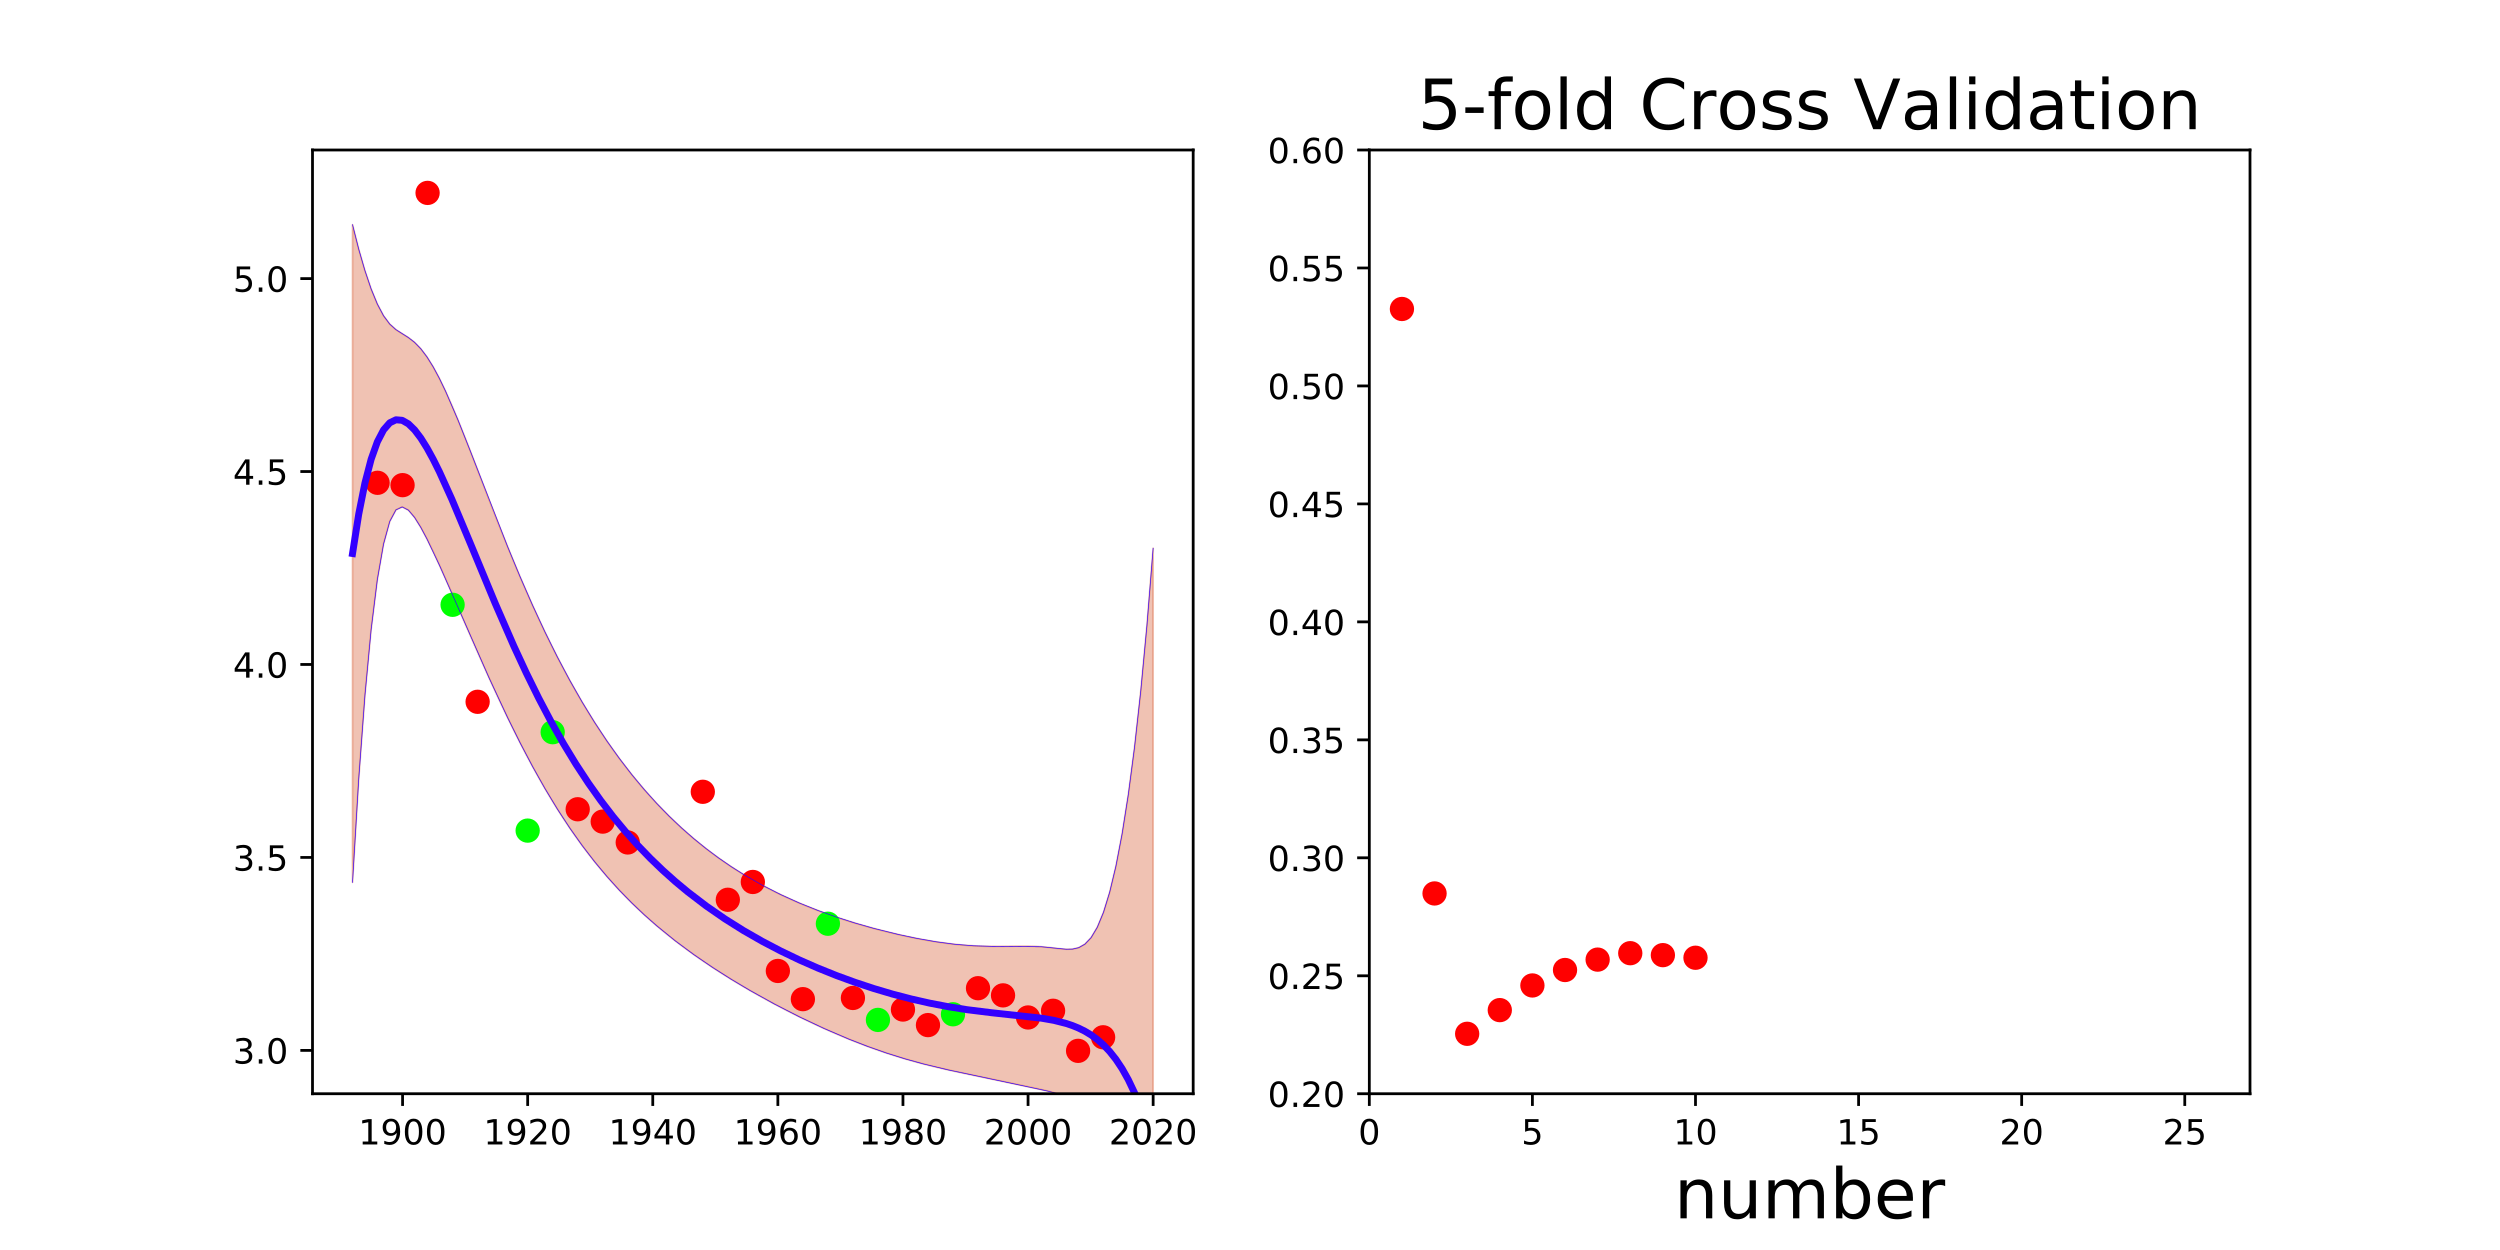 <?xml version="1.0" encoding="utf-8" standalone="no"?>
<!DOCTYPE svg PUBLIC "-//W3C//DTD SVG 1.1//EN"
  "http://www.w3.org/Graphics/SVG/1.1/DTD/svg11.dtd">
<!-- Created with matplotlib (http://matplotlib.org/) -->
<svg height="360pt" version="1.1" viewBox="0 0 720 360" width="720pt" xmlns="http://www.w3.org/2000/svg" xmlns:xlink="http://www.w3.org/1999/xlink">
 <defs>
  <style type="text/css">
*{stroke-linecap:butt;stroke-linejoin:round;}
  </style>
 </defs>
 <g id="figure_1">
  <g id="patch_1">
   <path d="M 0 360 
L 720 360 
L 720 0 
L 0 0 
z
" style="fill:none;"/>
  </g>
  <g id="axes_1">
   <g id="patch_2">
    <path d="M 90 315 
L 343.636 315 
L 343.636 43.2 
L 90 43.2 
z
" style="fill:none;"/>
   </g>
   <g id="patch_3">
    <path clip-path="url(#p0b51cd8695)" d="M 101.529 64.709 
L 103.316 71.758 
L 105.104 77.928 
L 106.891 83.212 
L 108.679 87.566 
L 110.466 90.938 
L 112.254 93.341 
L 114.041 94.946 
L 115.828 96.101 
L 117.616 97.212 
L 119.403 98.596 
L 121.191 100.436 
L 122.978 102.796 
L 124.766 105.663 
L 126.553 108.986 
L 128.34 112.697 
L 130.128 116.72 
L 131.915 120.985 
L 133.703 125.425 
L 135.49 129.982 
L 137.278 134.606 
L 139.065 139.254 
L 140.852 143.891 
L 142.64 148.489 
L 144.427 153.024 
L 146.215 157.48 
L 148.002 161.842 
L 149.79 166.099 
L 151.577 170.245 
L 153.364 174.275 
L 155.152 178.184 
L 156.939 181.973 
L 158.727 185.64 
L 160.514 189.186 
L 162.302 192.612 
L 164.089 195.92 
L 165.876 199.112 
L 167.664 202.191 
L 169.451 205.159 
L 171.239 208.019 
L 173.026 210.774 
L 174.814 213.427 
L 176.601 215.982 
L 178.388 218.44 
L 180.176 220.807 
L 181.963 223.083 
L 183.751 225.273 
L 185.538 227.379 
L 187.326 229.405 
L 189.113 231.353 
L 190.9 233.225 
L 192.688 235.025 
L 194.475 236.755 
L 196.263 238.417 
L 198.05 240.015 
L 199.838 241.549 
L 201.625 243.024 
L 203.412 244.441 
L 205.2 245.802 
L 206.987 247.109 
L 208.775 248.364 
L 210.562 249.57 
L 212.35 250.728 
L 214.137 251.841 
L 215.924 252.909 
L 217.712 253.935 
L 219.499 254.92 
L 221.287 255.867 
L 223.074 256.776 
L 224.862 257.65 
L 226.649 258.489 
L 228.436 259.296 
L 230.224 260.071 
L 232.011 260.817 
L 233.799 261.534 
L 235.586 262.224 
L 237.374 262.887 
L 239.161 263.526 
L 240.948 264.14 
L 242.736 264.732 
L 244.523 265.302 
L 246.311 265.851 
L 248.098 266.379 
L 249.886 266.888 
L 251.673 267.378 
L 253.461 267.849 
L 255.248 268.301 
L 257.035 268.735 
L 258.823 269.15 
L 260.61 269.547 
L 262.398 269.924 
L 264.185 270.281 
L 265.973 270.618 
L 267.76 270.932 
L 269.547 271.222 
L 271.335 271.487 
L 273.122 271.726 
L 274.91 271.936 
L 276.697 272.116 
L 278.485 272.265 
L 280.272 272.382 
L 282.059 272.468 
L 283.847 272.522 
L 285.634 272.549 
L 287.422 272.552 
L 289.209 272.537 
L 290.997 272.512 
L 292.784 272.489 
L 294.571 272.479 
L 296.359 272.496 
L 298.146 272.553 
L 299.934 272.66 
L 301.721 272.82 
L 303.509 273.023 
L 305.296 273.233 
L 307.083 273.379 
L 308.871 273.339 
L 310.658 272.931 
L 312.446 271.917 
L 314.233 270.037 
L 316.021 267.044 
L 317.808 262.73 
L 319.595 256.917 
L 321.383 249.443 
L 323.17 240.136 
L 324.958 228.796 
L 326.745 215.192 
L 328.533 199.055 
L 330.32 180.075 
L 332.107 157.899 
L 332.107 502.992 
L 330.32 468.66 
L 328.533 439.282 
L 326.745 414.281 
L 324.958 393.146 
L 323.17 375.431 
L 321.383 360.748 
L 319.595 348.759 
L 317.808 339.17 
L 316.021 331.707 
L 314.233 326.103 
L 312.446 322.063 
L 310.658 319.269 
L 308.871 317.396 
L 307.083 316.153 
L 305.296 315.31 
L 303.509 314.704 
L 301.721 314.228 
L 299.934 313.816 
L 298.146 313.432 
L 296.359 313.057 
L 294.571 312.683 
L 292.784 312.306 
L 290.997 311.928 
L 289.209 311.549 
L 287.422 311.172 
L 285.634 310.796 
L 283.847 310.423 
L 282.059 310.051 
L 280.272 309.679 
L 278.485 309.305 
L 276.697 308.926 
L 274.91 308.541 
L 273.122 308.147 
L 271.335 307.741 
L 269.547 307.321 
L 267.76 306.884 
L 265.973 306.43 
L 264.185 305.957 
L 262.398 305.462 
L 260.61 304.947 
L 258.823 304.409 
L 257.035 303.849 
L 255.248 303.266 
L 253.461 302.66 
L 251.673 302.032 
L 249.886 301.381 
L 248.098 300.708 
L 246.311 300.014 
L 244.523 299.298 
L 242.736 298.561 
L 240.948 297.804 
L 239.161 297.027 
L 237.374 296.231 
L 235.586 295.415 
L 233.799 294.581 
L 232.011 293.728 
L 230.224 292.857 
L 228.436 291.967 
L 226.649 291.06 
L 224.862 290.134 
L 223.074 289.189 
L 221.287 288.226 
L 219.499 287.244 
L 217.712 286.243 
L 215.924 285.221 
L 214.137 284.179 
L 212.35 283.115 
L 210.562 282.028 
L 208.775 280.917 
L 206.987 279.781 
L 205.2 278.618 
L 203.412 277.426 
L 201.625 276.205 
L 199.838 274.951 
L 198.05 273.663 
L 196.263 272.338 
L 194.475 270.973 
L 192.688 269.567 
L 190.9 268.116 
L 189.113 266.616 
L 187.326 265.065 
L 185.538 263.459 
L 183.751 261.795 
L 181.963 260.068 
L 180.176 258.275 
L 178.388 256.412 
L 176.601 254.474 
L 174.814 252.458 
L 173.026 250.358 
L 171.239 248.172 
L 169.451 245.894 
L 167.664 243.521 
L 165.876 241.048 
L 164.089 238.474 
L 162.302 235.793 
L 160.514 233.005 
L 158.727 230.106 
L 156.939 227.096 
L 155.152 223.973 
L 153.364 220.739 
L 151.577 217.395 
L 149.79 213.943 
L 148.002 210.387 
L 146.215 206.731 
L 144.427 202.983 
L 142.64 199.148 
L 140.852 195.237 
L 139.065 191.258 
L 137.278 187.224 
L 135.49 183.148 
L 133.703 179.044 
L 131.915 174.93 
L 130.128 170.828 
L 128.34 166.766 
L 126.553 162.778 
L 124.766 158.916 
L 122.978 155.252 
L 121.191 151.899 
L 119.403 149.032 
L 117.616 146.926 
L 115.828 146.002 
L 114.041 146.849 
L 112.254 150.179 
L 110.466 156.679 
L 108.679 166.907 
L 106.891 181.303 
L 105.104 200.295 
L 103.316 224.371 
L 101.529 254.116 
z
" style="fill:#cc3300;opacity:0.3;stroke:#cc3300;stroke-linejoin:miter;stroke-width:0.5;"/>
   </g>
   <g id="matplotlib.axis_1">
    <g id="xtick_1">
     <g id="line2d_1">
      <defs>
       <path d="M 0 0 
L 0 3.5 
" id="md04dc9bd0d" style="stroke:#000000;stroke-width:0.8;"/>
      </defs>
      <g>
       <use style="stroke:#000000;stroke-width:0.8;" x="115.94" xlink:href="#md04dc9bd0d" y="315"/>
      </g>
     </g>
     <g id="text_1">
      <!-- 1900 -->
      <defs>
       <path d="M 12.406 8.297 
L 28.516 8.297 
L 28.516 63.922 
L 10.984 60.406 
L 10.984 69.391 
L 28.422 72.906 
L 38.281 72.906 
L 38.281 8.297 
L 54.391 8.297 
L 54.391 0 
L 12.406 0 
z
" id="DejaVuSans-31"/>
       <path d="M 10.984 1.516 
L 10.984 10.5 
Q 14.703 8.734 18.5 7.812 
Q 22.312 6.891 25.984 6.891 
Q 35.75 6.891 40.891 13.453 
Q 46.047 20.016 46.781 33.406 
Q 43.953 29.203 39.594 26.953 
Q 35.25 24.703 29.984 24.703 
Q 19.047 24.703 12.672 31.312 
Q 6.297 37.938 6.297 49.422 
Q 6.297 60.641 12.938 67.422 
Q 19.578 74.219 30.609 74.219 
Q 43.266 74.219 49.922 64.516 
Q 56.594 54.828 56.594 36.375 
Q 56.594 19.141 48.406 8.859 
Q 40.234 -1.422 26.422 -1.422 
Q 22.703 -1.422 18.891 -0.688 
Q 15.094 0.047 10.984 1.516 
z
M 30.609 32.422 
Q 37.25 32.422 41.125 36.953 
Q 45.016 41.5 45.016 49.422 
Q 45.016 57.281 41.125 61.844 
Q 37.25 66.406 30.609 66.406 
Q 23.969 66.406 20.094 61.844 
Q 16.219 57.281 16.219 49.422 
Q 16.219 41.5 20.094 36.953 
Q 23.969 32.422 30.609 32.422 
z
" id="DejaVuSans-39"/>
       <path d="M 31.781 66.406 
Q 24.172 66.406 20.328 58.906 
Q 16.5 51.422 16.5 36.375 
Q 16.5 21.391 20.328 13.891 
Q 24.172 6.391 31.781 6.391 
Q 39.453 6.391 43.281 13.891 
Q 47.125 21.391 47.125 36.375 
Q 47.125 51.422 43.281 58.906 
Q 39.453 66.406 31.781 66.406 
z
M 31.781 74.219 
Q 44.047 74.219 50.516 64.516 
Q 56.984 54.828 56.984 36.375 
Q 56.984 17.969 50.516 8.266 
Q 44.047 -1.422 31.781 -1.422 
Q 19.531 -1.422 13.062 8.266 
Q 6.594 17.969 6.594 36.375 
Q 6.594 54.828 13.062 64.516 
Q 19.531 74.219 31.781 74.219 
z
" id="DejaVuSans-30"/>
      </defs>
      <g transform="translate(103.215 329.598)scale(0.1 -0.1)">
       <use xlink:href="#DejaVuSans-31"/>
       <use x="63.623" xlink:href="#DejaVuSans-39"/>
       <use x="127.246" xlink:href="#DejaVuSans-30"/>
       <use x="190.869" xlink:href="#DejaVuSans-30"/>
      </g>
     </g>
    </g>
    <g id="xtick_2">
     <g id="line2d_2">
      <g>
       <use style="stroke:#000000;stroke-width:0.8;" x="151.968" xlink:href="#md04dc9bd0d" y="315"/>
      </g>
     </g>
     <g id="text_2">
      <!-- 1920 -->
      <defs>
       <path d="M 19.188 8.297 
L 53.609 8.297 
L 53.609 0 
L 7.328 0 
L 7.328 8.297 
Q 12.938 14.109 22.625 23.891 
Q 32.328 33.688 34.812 36.531 
Q 39.547 41.844 41.422 45.531 
Q 43.312 49.219 43.312 52.781 
Q 43.312 58.594 39.234 62.25 
Q 35.156 65.922 28.609 65.922 
Q 23.969 65.922 18.812 64.312 
Q 13.672 62.703 7.812 59.422 
L 7.812 69.391 
Q 13.766 71.781 18.938 73 
Q 24.125 74.219 28.422 74.219 
Q 39.75 74.219 46.484 68.547 
Q 53.219 62.891 53.219 53.422 
Q 53.219 48.922 51.531 44.891 
Q 49.859 40.875 45.406 35.406 
Q 44.188 33.984 37.641 27.219 
Q 31.109 20.453 19.188 8.297 
z
" id="DejaVuSans-32"/>
      </defs>
      <g transform="translate(139.243 329.598)scale(0.1 -0.1)">
       <use xlink:href="#DejaVuSans-31"/>
       <use x="63.623" xlink:href="#DejaVuSans-39"/>
       <use x="127.246" xlink:href="#DejaVuSans-32"/>
       <use x="190.869" xlink:href="#DejaVuSans-30"/>
      </g>
     </g>
    </g>
    <g id="xtick_3">
     <g id="line2d_3">
      <g>
       <use style="stroke:#000000;stroke-width:0.8;" x="187.996" xlink:href="#md04dc9bd0d" y="315"/>
      </g>
     </g>
     <g id="text_3">
      <!-- 1940 -->
      <defs>
       <path d="M 37.797 64.312 
L 12.891 25.391 
L 37.797 25.391 
z
M 35.203 72.906 
L 47.609 72.906 
L 47.609 25.391 
L 58.016 25.391 
L 58.016 17.188 
L 47.609 17.188 
L 47.609 0 
L 37.797 0 
L 37.797 17.188 
L 4.891 17.188 
L 4.891 26.703 
z
" id="DejaVuSans-34"/>
      </defs>
      <g transform="translate(175.271 329.598)scale(0.1 -0.1)">
       <use xlink:href="#DejaVuSans-31"/>
       <use x="63.623" xlink:href="#DejaVuSans-39"/>
       <use x="127.246" xlink:href="#DejaVuSans-34"/>
       <use x="190.869" xlink:href="#DejaVuSans-30"/>
      </g>
     </g>
    </g>
    <g id="xtick_4">
     <g id="line2d_4">
      <g>
       <use style="stroke:#000000;stroke-width:0.8;" x="224.024" xlink:href="#md04dc9bd0d" y="315"/>
      </g>
     </g>
     <g id="text_4">
      <!-- 1960 -->
      <defs>
       <path d="M 33.016 40.375 
Q 26.375 40.375 22.484 35.828 
Q 18.609 31.297 18.609 23.391 
Q 18.609 15.531 22.484 10.953 
Q 26.375 6.391 33.016 6.391 
Q 39.656 6.391 43.531 10.953 
Q 47.406 15.531 47.406 23.391 
Q 47.406 31.297 43.531 35.828 
Q 39.656 40.375 33.016 40.375 
z
M 52.594 71.297 
L 52.594 62.312 
Q 48.875 64.062 45.094 64.984 
Q 41.312 65.922 37.594 65.922 
Q 27.828 65.922 22.672 59.328 
Q 17.531 52.734 16.797 39.406 
Q 19.672 43.656 24.016 45.922 
Q 28.375 48.188 33.594 48.188 
Q 44.578 48.188 50.953 41.516 
Q 57.328 34.859 57.328 23.391 
Q 57.328 12.156 50.688 5.359 
Q 44.047 -1.422 33.016 -1.422 
Q 20.359 -1.422 13.672 8.266 
Q 6.984 17.969 6.984 36.375 
Q 6.984 53.656 15.188 63.938 
Q 23.391 74.219 37.203 74.219 
Q 40.922 74.219 44.703 73.484 
Q 48.484 72.75 52.594 71.297 
z
" id="DejaVuSans-36"/>
      </defs>
      <g transform="translate(211.299 329.598)scale(0.1 -0.1)">
       <use xlink:href="#DejaVuSans-31"/>
       <use x="63.623" xlink:href="#DejaVuSans-39"/>
       <use x="127.246" xlink:href="#DejaVuSans-36"/>
       <use x="190.869" xlink:href="#DejaVuSans-30"/>
      </g>
     </g>
    </g>
    <g id="xtick_5">
     <g id="line2d_5">
      <g>
       <use style="stroke:#000000;stroke-width:0.8;" x="260.052" xlink:href="#md04dc9bd0d" y="315"/>
      </g>
     </g>
     <g id="text_5">
      <!-- 1980 -->
      <defs>
       <path d="M 31.781 34.625 
Q 24.75 34.625 20.719 30.859 
Q 16.703 27.094 16.703 20.516 
Q 16.703 13.922 20.719 10.156 
Q 24.75 6.391 31.781 6.391 
Q 38.812 6.391 42.859 10.172 
Q 46.922 13.969 46.922 20.516 
Q 46.922 27.094 42.891 30.859 
Q 38.875 34.625 31.781 34.625 
z
M 21.922 38.812 
Q 15.578 40.375 12.031 44.719 
Q 8.5 49.078 8.5 55.328 
Q 8.5 64.062 14.719 69.141 
Q 20.953 74.219 31.781 74.219 
Q 42.672 74.219 48.875 69.141 
Q 55.078 64.062 55.078 55.328 
Q 55.078 49.078 51.531 44.719 
Q 48 40.375 41.703 38.812 
Q 48.828 37.156 52.797 32.312 
Q 56.781 27.484 56.781 20.516 
Q 56.781 9.906 50.312 4.234 
Q 43.844 -1.422 31.781 -1.422 
Q 19.734 -1.422 13.25 4.234 
Q 6.781 9.906 6.781 20.516 
Q 6.781 27.484 10.781 32.312 
Q 14.797 37.156 21.922 38.812 
z
M 18.312 54.391 
Q 18.312 48.734 21.844 45.562 
Q 25.391 42.391 31.781 42.391 
Q 38.141 42.391 41.719 45.562 
Q 45.312 48.734 45.312 54.391 
Q 45.312 60.062 41.719 63.234 
Q 38.141 66.406 31.781 66.406 
Q 25.391 66.406 21.844 63.234 
Q 18.312 60.062 18.312 54.391 
z
" id="DejaVuSans-38"/>
      </defs>
      <g transform="translate(247.327 329.598)scale(0.1 -0.1)">
       <use xlink:href="#DejaVuSans-31"/>
       <use x="63.623" xlink:href="#DejaVuSans-39"/>
       <use x="127.246" xlink:href="#DejaVuSans-38"/>
       <use x="190.869" xlink:href="#DejaVuSans-30"/>
      </g>
     </g>
    </g>
    <g id="xtick_6">
     <g id="line2d_6">
      <g>
       <use style="stroke:#000000;stroke-width:0.8;" x="296.08" xlink:href="#md04dc9bd0d" y="315"/>
      </g>
     </g>
     <g id="text_6">
      <!-- 2000 -->
      <g transform="translate(283.355 329.598)scale(0.1 -0.1)">
       <use xlink:href="#DejaVuSans-32"/>
       <use x="63.623" xlink:href="#DejaVuSans-30"/>
       <use x="127.246" xlink:href="#DejaVuSans-30"/>
       <use x="190.869" xlink:href="#DejaVuSans-30"/>
      </g>
     </g>
    </g>
    <g id="xtick_7">
     <g id="line2d_7">
      <g>
       <use style="stroke:#000000;stroke-width:0.8;" x="332.107" xlink:href="#md04dc9bd0d" y="315"/>
      </g>
     </g>
     <g id="text_7">
      <!-- 2020 -->
      <g transform="translate(319.382 329.598)scale(0.1 -0.1)">
       <use xlink:href="#DejaVuSans-32"/>
       <use x="63.623" xlink:href="#DejaVuSans-30"/>
       <use x="127.246" xlink:href="#DejaVuSans-32"/>
       <use x="190.869" xlink:href="#DejaVuSans-30"/>
      </g>
     </g>
    </g>
   </g>
   <g id="matplotlib.axis_2">
    <g id="ytick_1">
     <g id="line2d_8">
      <defs>
       <path d="M 0 0 
L -3.5 0 
" id="m29d81cf0d1" style="stroke:#000000;stroke-width:0.8;"/>
      </defs>
      <g>
       <use style="stroke:#000000;stroke-width:0.8;" x="90" xlink:href="#m29d81cf0d1" y="302.509"/>
      </g>
     </g>
     <g id="text_8">
      <!-- 3.0 -->
      <defs>
       <path d="M 40.578 39.312 
Q 47.656 37.797 51.625 33 
Q 55.609 28.219 55.609 21.188 
Q 55.609 10.406 48.188 4.484 
Q 40.766 -1.422 27.094 -1.422 
Q 22.516 -1.422 17.656 -0.516 
Q 12.797 0.391 7.625 2.203 
L 7.625 11.719 
Q 11.719 9.328 16.594 8.109 
Q 21.484 6.891 26.812 6.891 
Q 36.078 6.891 40.938 10.547 
Q 45.797 14.203 45.797 21.188 
Q 45.797 27.641 41.281 31.266 
Q 36.766 34.906 28.719 34.906 
L 20.219 34.906 
L 20.219 43.016 
L 29.109 43.016 
Q 36.375 43.016 40.234 45.922 
Q 44.094 48.828 44.094 54.297 
Q 44.094 59.906 40.109 62.906 
Q 36.141 65.922 28.719 65.922 
Q 24.656 65.922 20.016 65.031 
Q 15.375 64.156 9.812 62.312 
L 9.812 71.094 
Q 15.438 72.656 20.344 73.438 
Q 25.25 74.219 29.594 74.219 
Q 40.828 74.219 47.359 69.109 
Q 53.906 64.016 53.906 55.328 
Q 53.906 49.266 50.438 45.094 
Q 46.969 40.922 40.578 39.312 
z
" id="DejaVuSans-33"/>
       <path d="M 10.688 12.406 
L 21 12.406 
L 21 0 
L 10.688 0 
z
" id="DejaVuSans-2e"/>
      </defs>
      <g transform="translate(67.097 306.309)scale(0.1 -0.1)">
       <use xlink:href="#DejaVuSans-33"/>
       <use x="63.623" xlink:href="#DejaVuSans-2e"/>
       <use x="95.41" xlink:href="#DejaVuSans-30"/>
      </g>
     </g>
    </g>
    <g id="ytick_2">
     <g id="line2d_9">
      <g>
       <use style="stroke:#000000;stroke-width:0.8;" x="90" xlink:href="#m29d81cf0d1" y="246.941"/>
      </g>
     </g>
     <g id="text_9">
      <!-- 3.5 -->
      <defs>
       <path d="M 10.797 72.906 
L 49.516 72.906 
L 49.516 64.594 
L 19.828 64.594 
L 19.828 46.734 
Q 21.969 47.469 24.109 47.828 
Q 26.266 48.188 28.422 48.188 
Q 40.625 48.188 47.75 41.5 
Q 54.891 34.812 54.891 23.391 
Q 54.891 11.625 47.562 5.094 
Q 40.234 -1.422 26.906 -1.422 
Q 22.312 -1.422 17.547 -0.641 
Q 12.797 0.141 7.719 1.703 
L 7.719 11.625 
Q 12.109 9.234 16.797 8.062 
Q 21.484 6.891 26.703 6.891 
Q 35.156 6.891 40.078 11.328 
Q 45.016 15.766 45.016 23.391 
Q 45.016 31 40.078 35.438 
Q 35.156 39.891 26.703 39.891 
Q 22.75 39.891 18.812 39.016 
Q 14.891 38.141 10.797 36.281 
z
" id="DejaVuSans-35"/>
      </defs>
      <g transform="translate(67.097 250.74)scale(0.1 -0.1)">
       <use xlink:href="#DejaVuSans-33"/>
       <use x="63.623" xlink:href="#DejaVuSans-2e"/>
       <use x="95.41" xlink:href="#DejaVuSans-35"/>
      </g>
     </g>
    </g>
    <g id="ytick_3">
     <g id="line2d_10">
      <g>
       <use style="stroke:#000000;stroke-width:0.8;" x="90" xlink:href="#m29d81cf0d1" y="191.373"/>
      </g>
     </g>
     <g id="text_10">
      <!-- 4.0 -->
      <g transform="translate(67.097 195.172)scale(0.1 -0.1)">
       <use xlink:href="#DejaVuSans-34"/>
       <use x="63.623" xlink:href="#DejaVuSans-2e"/>
       <use x="95.41" xlink:href="#DejaVuSans-30"/>
      </g>
     </g>
    </g>
    <g id="ytick_4">
     <g id="line2d_11">
      <g>
       <use style="stroke:#000000;stroke-width:0.8;" x="90" xlink:href="#m29d81cf0d1" y="135.804"/>
      </g>
     </g>
     <g id="text_11">
      <!-- 4.5 -->
      <g transform="translate(67.097 139.604)scale(0.1 -0.1)">
       <use xlink:href="#DejaVuSans-34"/>
       <use x="63.623" xlink:href="#DejaVuSans-2e"/>
       <use x="95.41" xlink:href="#DejaVuSans-35"/>
      </g>
     </g>
    </g>
    <g id="ytick_5">
     <g id="line2d_12">
      <g>
       <use style="stroke:#000000;stroke-width:0.8;" x="90" xlink:href="#m29d81cf0d1" y="80.236"/>
      </g>
     </g>
     <g id="text_12">
      <!-- 5.0 -->
      <g transform="translate(67.097 84.035)scale(0.1 -0.1)">
       <use xlink:href="#DejaVuSans-35"/>
       <use x="63.623" xlink:href="#DejaVuSans-2e"/>
       <use x="95.41" xlink:href="#DejaVuSans-30"/>
      </g>
     </g>
    </g>
   </g>
   <g id="line2d_13">
    <defs>
     <path d="M 0 3 
C 0.796 3 1.559 2.684 2.121 2.121 
C 2.684 1.559 3 0.796 3 0 
C 3 -0.796 2.684 -1.559 2.121 -2.121 
C 1.559 -2.684 0.796 -3 0 -3 
C -0.796 -3 -1.559 -2.684 -2.121 -2.121 
C -2.684 -1.559 -3 -0.796 -3 0 
C -3 0.796 -2.684 1.559 -2.121 2.121 
C -1.559 2.684 -0.796 3 0 3 
z
" id="m76494a71c3" style="stroke:#ff0000;"/>
    </defs>
    <g clip-path="url(#p0b51cd8695)">
     <use style="fill:#ff0000;stroke:#ff0000;" x="303.285" xlink:href="#m76494a71c3" y="291.1"/>
     <use style="fill:#ff0000;stroke:#ff0000;" x="267.257" xlink:href="#m76494a71c3" y="295.227"/>
     <use style="fill:#ff0000;stroke:#ff0000;" x="202.407" xlink:href="#m76494a71c3" y="228.036"/>
     <use style="fill:#ff0000;stroke:#ff0000;" x="288.874" xlink:href="#m76494a71c3" y="286.667"/>
     <use style="fill:#ff0000;stroke:#ff0000;" x="108.735" xlink:href="#m76494a71c3" y="139.046"/>
     <use style="fill:#ff0000;stroke:#ff0000;" x="317.696" xlink:href="#m76494a71c3" y="298.739"/>
     <use style="fill:#ff0000;stroke:#ff0000;" x="245.64" xlink:href="#m76494a71c3" y="287.413"/>
     <use style="fill:#ff0000;stroke:#ff0000;" x="260.052" xlink:href="#m76494a71c3" y="290.749"/>
     <use style="fill:#ff0000;stroke:#ff0000;" x="173.585" xlink:href="#m76494a71c3" y="236.623"/>
     <use style="fill:#ff0000;stroke:#ff0000;" x="115.94" xlink:href="#m76494a71c3" y="139.724"/>
     <use style="fill:#ff0000;stroke:#ff0000;" x="137.557" xlink:href="#m76494a71c3" y="202.118"/>
     <use style="fill:#ff0000;stroke:#ff0000;" x="224.024" xlink:href="#m76494a71c3" y="279.634"/>
     <use style="fill:#ff0000;stroke:#ff0000;" x="281.668" xlink:href="#m76494a71c3" y="284.603"/>
     <use style="fill:#ff0000;stroke:#ff0000;" x="310.491" xlink:href="#m76494a71c3" y="302.645"/>
     <use style="fill:#ff0000;stroke:#ff0000;" x="123.146" xlink:href="#m76494a71c3" y="55.555"/>
     <use style="fill:#ff0000;stroke:#ff0000;" x="209.613" xlink:href="#m76494a71c3" y="259.134"/>
     <use style="fill:#ff0000;stroke:#ff0000;" x="296.08" xlink:href="#m76494a71c3" y="293.032"/>
     <use style="fill:#ff0000;stroke:#ff0000;" x="180.79" xlink:href="#m76494a71c3" y="242.628"/>
     <use style="fill:#ff0000;stroke:#ff0000;" x="216.818" xlink:href="#m76494a71c3" y="254.006"/>
     <use style="fill:#ff0000;stroke:#ff0000;" x="166.379" xlink:href="#m76494a71c3" y="233.067"/>
     <use style="fill:#ff0000;stroke:#ff0000;" x="231.229" xlink:href="#m76494a71c3" y="287.755"/>
    </g>
   </g>
   <g id="line2d_14">
    <defs>
     <path d="M 0 3 
C 0.796 3 1.559 2.684 2.121 2.121 
C 2.684 1.559 3 0.796 3 0 
C 3 -0.796 2.684 -1.559 2.121 -2.121 
C 1.559 -2.684 0.796 -3 0 -3 
C -0.796 -3 -1.559 -2.684 -2.121 -2.121 
C -2.684 -1.559 -3 -0.796 -3 0 
C -3 0.796 -2.684 1.559 -2.121 2.121 
C -1.559 2.684 -0.796 3 0 3 
z
" id="m55282e66ac" style="stroke:#00ff00;"/>
    </defs>
    <g clip-path="url(#p0b51cd8695)">
     <use style="fill:#00ff00;stroke:#00ff00;" x="159.174" xlink:href="#m55282e66ac" y="210.872"/>
     <use style="fill:#00ff00;stroke:#00ff00;" x="130.351" xlink:href="#m55282e66ac" y="174.182"/>
     <use style="fill:#00ff00;stroke:#00ff00;" x="238.435" xlink:href="#m55282e66ac" y="266.035"/>
     <use style="fill:#00ff00;stroke:#00ff00;" x="151.968" xlink:href="#m55282e66ac" y="239.216"/>
     <use style="fill:#00ff00;stroke:#00ff00;" x="252.846" xlink:href="#m55282e66ac" y="293.734"/>
     <use style="fill:#00ff00;stroke:#00ff00;" x="274.463" xlink:href="#m55282e66ac" y="292.11"/>
    </g>
   </g>
   <g id="line2d_15">
    <path clip-path="url(#p0b51cd8695)" d="M 101.529 159.413 
L 103.316 148.065 
L 105.104 139.112 
L 106.891 132.258 
L 108.679 127.236 
L 110.466 123.809 
L 112.254 121.76 
L 114.041 120.898 
L 115.828 121.051 
L 117.616 122.069 
L 119.403 123.814 
L 121.191 126.168 
L 122.978 129.024 
L 124.766 132.289 
L 126.553 135.882 
L 130.128 143.774 
L 135.49 156.565 
L 142.64 173.819 
L 148.002 186.114 
L 151.577 193.82 
L 155.152 201.079 
L 158.727 207.873 
L 162.302 214.203 
L 165.876 220.08 
L 169.451 225.526 
L 173.026 230.566 
L 176.601 235.228 
L 180.176 239.541 
L 183.751 243.534 
L 187.326 247.235 
L 190.9 250.67 
L 194.475 253.864 
L 198.05 256.839 
L 203.412 260.934 
L 208.775 264.641 
L 214.137 268.01 
L 219.499 271.082 
L 224.862 273.892 
L 230.224 276.464 
L 235.586 278.819 
L 240.948 280.972 
L 246.311 282.932 
L 251.673 284.705 
L 257.035 286.292 
L 262.398 287.693 
L 267.76 288.908 
L 273.122 289.936 
L 278.485 290.785 
L 285.634 291.673 
L 299.934 293.238 
L 303.509 293.863 
L 307.083 294.766 
L 308.871 295.368 
L 310.658 296.1 
L 312.446 296.99 
L 314.233 298.07 
L 316.021 299.376 
L 317.808 300.95 
L 319.595 302.838 
L 321.383 305.096 
L 323.17 307.783 
L 324.958 310.971 
L 326.745 314.736 
L 328.533 319.169 
L 330.32 324.368 
L 332.107 330.445 
L 332.107 330.445 
" style="fill:none;stroke:#3300ff;stroke-linecap:square;stroke-width:2;"/>
   </g>
   <g id="line2d_16">
    <path clip-path="url(#p0b51cd8695)" d="M 101.529 64.709 
L 103.316 71.758 
L 105.104 77.928 
L 106.891 83.212 
L 108.679 87.566 
L 110.466 90.938 
L 112.254 93.341 
L 114.041 94.946 
L 117.616 97.212 
L 119.403 98.596 
L 121.191 100.436 
L 122.978 102.796 
L 124.766 105.663 
L 126.553 108.986 
L 128.34 112.697 
L 131.915 120.985 
L 135.49 129.982 
L 146.215 157.48 
L 149.79 166.099 
L 153.364 174.275 
L 156.939 181.973 
L 160.514 189.186 
L 164.089 195.92 
L 167.664 202.191 
L 171.239 208.019 
L 174.814 213.427 
L 178.388 218.44 
L 181.963 223.083 
L 185.538 227.379 
L 189.113 231.353 
L 192.688 235.025 
L 196.263 238.417 
L 199.838 241.549 
L 203.412 244.441 
L 206.987 247.109 
L 210.562 249.57 
L 214.137 251.841 
L 219.499 254.92 
L 224.862 257.65 
L 230.224 260.071 
L 235.586 262.224 
L 240.948 264.14 
L 246.311 265.851 
L 251.673 267.378 
L 258.823 269.15 
L 264.185 270.281 
L 269.547 271.222 
L 274.91 271.936 
L 280.272 272.382 
L 285.634 272.549 
L 299.934 272.66 
L 307.083 273.379 
L 308.871 273.339 
L 310.658 272.931 
L 312.446 271.917 
L 314.233 270.037 
L 316.021 267.044 
L 317.808 262.73 
L 319.595 256.917 
L 321.383 249.443 
L 323.17 240.136 
L 324.958 228.796 
L 326.745 215.192 
L 328.533 199.055 
L 330.32 180.075 
L 332.107 157.899 
L 332.107 157.899 
" style="fill:none;stroke:#3300ff;stroke-linecap:square;stroke-width:0.2;"/>
   </g>
   <g id="line2d_17">
    <path clip-path="url(#p0b51cd8695)" d="M 101.529 254.116 
L 103.316 224.371 
L 105.104 200.295 
L 106.891 181.303 
L 108.679 166.907 
L 110.466 156.679 
L 112.254 150.179 
L 114.041 146.849 
L 115.828 146.002 
L 117.616 146.926 
L 119.403 149.032 
L 121.191 151.899 
L 122.978 155.252 
L 126.553 162.778 
L 131.915 174.93 
L 140.852 195.237 
L 146.215 206.731 
L 149.79 213.943 
L 153.364 220.739 
L 156.939 227.096 
L 160.514 233.005 
L 164.089 238.474 
L 167.664 243.521 
L 171.239 248.172 
L 174.814 252.458 
L 178.388 256.412 
L 181.963 260.068 
L 185.538 263.459 
L 189.113 266.616 
L 194.475 270.973 
L 199.838 274.951 
L 205.2 278.618 
L 210.562 282.028 
L 215.924 285.221 
L 223.074 289.189 
L 230.224 292.857 
L 237.374 296.231 
L 244.523 299.298 
L 249.886 301.381 
L 255.248 303.266 
L 260.61 304.947 
L 265.973 306.43 
L 273.122 308.147 
L 285.634 310.796 
L 301.721 314.228 
L 303.509 314.704 
L 305.296 315.31 
L 307.083 316.153 
L 308.871 317.396 
L 310.658 319.269 
L 312.446 322.063 
L 314.233 326.103 
L 316.021 331.707 
L 317.808 339.17 
L 319.595 348.759 
L 321.414 361 
L 321.414 361 
" style="fill:none;stroke:#3300ff;stroke-linecap:square;stroke-width:0.2;"/>
   </g>
   <g id="patch_4">
    <path d="M 90 315 
L 90 43.2 
" style="fill:none;stroke:#000000;stroke-linecap:square;stroke-linejoin:miter;stroke-width:0.8;"/>
   </g>
   <g id="patch_5">
    <path d="M 343.636 315 
L 343.636 43.2 
" style="fill:none;stroke:#000000;stroke-linecap:square;stroke-linejoin:miter;stroke-width:0.8;"/>
   </g>
   <g id="patch_6">
    <path d="M 90 315 
L 343.636 315 
" style="fill:none;stroke:#000000;stroke-linecap:square;stroke-linejoin:miter;stroke-width:0.8;"/>
   </g>
   <g id="patch_7">
    <path d="M 90 43.2 
L 343.636 43.2 
" style="fill:none;stroke:#000000;stroke-linecap:square;stroke-linejoin:miter;stroke-width:0.8;"/>
   </g>
  </g>
  <g id="axes_2">
   <g id="patch_8">
    <path d="M 394.364 315 
L 648 315 
L 648 43.2 
L 394.364 43.2 
z
" style="fill:none;"/>
   </g>
   <g id="matplotlib.axis_3">
    <g id="xtick_8">
     <g id="line2d_18">
      <g>
       <use style="stroke:#000000;stroke-width:0.8;" x="394.364" xlink:href="#md04dc9bd0d" y="315"/>
      </g>
     </g>
     <g id="text_13">
      <!-- 0 -->
      <g transform="translate(391.182 329.598)scale(0.1 -0.1)">
       <use xlink:href="#DejaVuSans-30"/>
      </g>
     </g>
    </g>
    <g id="xtick_9">
     <g id="line2d_19">
      <g>
       <use style="stroke:#000000;stroke-width:0.8;" x="441.333" xlink:href="#md04dc9bd0d" y="315"/>
      </g>
     </g>
     <g id="text_14">
      <!-- 5 -->
      <g transform="translate(438.152 329.598)scale(0.1 -0.1)">
       <use xlink:href="#DejaVuSans-35"/>
      </g>
     </g>
    </g>
    <g id="xtick_10">
     <g id="line2d_20">
      <g>
       <use style="stroke:#000000;stroke-width:0.8;" x="488.303" xlink:href="#md04dc9bd0d" y="315"/>
      </g>
     </g>
     <g id="text_15">
      <!-- 10 -->
      <g transform="translate(481.941 329.598)scale(0.1 -0.1)">
       <use xlink:href="#DejaVuSans-31"/>
       <use x="63.623" xlink:href="#DejaVuSans-30"/>
      </g>
     </g>
    </g>
    <g id="xtick_11">
     <g id="line2d_21">
      <g>
       <use style="stroke:#000000;stroke-width:0.8;" x="535.273" xlink:href="#md04dc9bd0d" y="315"/>
      </g>
     </g>
     <g id="text_16">
      <!-- 15 -->
      <g transform="translate(528.91 329.598)scale(0.1 -0.1)">
       <use xlink:href="#DejaVuSans-31"/>
       <use x="63.623" xlink:href="#DejaVuSans-35"/>
      </g>
     </g>
    </g>
    <g id="xtick_12">
     <g id="line2d_22">
      <g>
       <use style="stroke:#000000;stroke-width:0.8;" x="582.242" xlink:href="#md04dc9bd0d" y="315"/>
      </g>
     </g>
     <g id="text_17">
      <!-- 20 -->
      <g transform="translate(575.88 329.598)scale(0.1 -0.1)">
       <use xlink:href="#DejaVuSans-32"/>
       <use x="63.623" xlink:href="#DejaVuSans-30"/>
      </g>
     </g>
    </g>
    <g id="xtick_13">
     <g id="line2d_23">
      <g>
       <use style="stroke:#000000;stroke-width:0.8;" x="629.212" xlink:href="#md04dc9bd0d" y="315"/>
      </g>
     </g>
     <g id="text_18">
      <!-- 25 -->
      <g transform="translate(622.85 329.598)scale(0.1 -0.1)">
       <use xlink:href="#DejaVuSans-32"/>
       <use x="63.623" xlink:href="#DejaVuSans-35"/>
      </g>
     </g>
    </g>
    <g id="text_19">
     <!-- number -->
     <defs>
      <path d="M 54.891 33.016 
L 54.891 0 
L 45.906 0 
L 45.906 32.719 
Q 45.906 40.484 42.875 44.328 
Q 39.844 48.188 33.797 48.188 
Q 26.516 48.188 22.312 43.547 
Q 18.109 38.922 18.109 30.906 
L 18.109 0 
L 9.078 0 
L 9.078 54.688 
L 18.109 54.688 
L 18.109 46.188 
Q 21.344 51.125 25.703 53.562 
Q 30.078 56 35.797 56 
Q 45.219 56 50.047 50.172 
Q 54.891 44.344 54.891 33.016 
z
" id="DejaVuSans-6e"/>
      <path d="M 8.5 21.578 
L 8.5 54.688 
L 17.484 54.688 
L 17.484 21.922 
Q 17.484 14.156 20.5 10.266 
Q 23.531 6.391 29.594 6.391 
Q 36.859 6.391 41.078 11.031 
Q 45.312 15.672 45.312 23.688 
L 45.312 54.688 
L 54.297 54.688 
L 54.297 0 
L 45.312 0 
L 45.312 8.406 
Q 42.047 3.422 37.719 1 
Q 33.406 -1.422 27.688 -1.422 
Q 18.266 -1.422 13.375 4.438 
Q 8.5 10.297 8.5 21.578 
z
M 31.109 56 
z
" id="DejaVuSans-75"/>
      <path d="M 52 44.188 
Q 55.375 50.25 60.062 53.125 
Q 64.75 56 71.094 56 
Q 79.641 56 84.281 50.016 
Q 88.922 44.047 88.922 33.016 
L 88.922 0 
L 79.891 0 
L 79.891 32.719 
Q 79.891 40.578 77.094 44.375 
Q 74.312 48.188 68.609 48.188 
Q 61.625 48.188 57.562 43.547 
Q 53.516 38.922 53.516 30.906 
L 53.516 0 
L 44.484 0 
L 44.484 32.719 
Q 44.484 40.625 41.703 44.406 
Q 38.922 48.188 33.109 48.188 
Q 26.219 48.188 22.156 43.531 
Q 18.109 38.875 18.109 30.906 
L 18.109 0 
L 9.078 0 
L 9.078 54.688 
L 18.109 54.688 
L 18.109 46.188 
Q 21.188 51.219 25.484 53.609 
Q 29.781 56 35.688 56 
Q 41.656 56 45.828 52.969 
Q 50 49.953 52 44.188 
z
" id="DejaVuSans-6d"/>
      <path d="M 48.688 27.297 
Q 48.688 37.203 44.609 42.844 
Q 40.531 48.484 33.406 48.484 
Q 26.266 48.484 22.188 42.844 
Q 18.109 37.203 18.109 27.297 
Q 18.109 17.391 22.188 11.75 
Q 26.266 6.109 33.406 6.109 
Q 40.531 6.109 44.609 11.75 
Q 48.688 17.391 48.688 27.297 
z
M 18.109 46.391 
Q 20.953 51.266 25.266 53.625 
Q 29.594 56 35.594 56 
Q 45.562 56 51.781 48.094 
Q 58.016 40.188 58.016 27.297 
Q 58.016 14.406 51.781 6.484 
Q 45.562 -1.422 35.594 -1.422 
Q 29.594 -1.422 25.266 0.953 
Q 20.953 3.328 18.109 8.203 
L 18.109 0 
L 9.078 0 
L 9.078 75.984 
L 18.109 75.984 
z
" id="DejaVuSans-62"/>
      <path d="M 56.203 29.594 
L 56.203 25.203 
L 14.891 25.203 
Q 15.484 15.922 20.484 11.062 
Q 25.484 6.203 34.422 6.203 
Q 39.594 6.203 44.453 7.469 
Q 49.312 8.734 54.109 11.281 
L 54.109 2.781 
Q 49.266 0.734 44.188 -0.344 
Q 39.109 -1.422 33.891 -1.422 
Q 20.797 -1.422 13.156 6.188 
Q 5.516 13.812 5.516 26.812 
Q 5.516 40.234 12.766 48.109 
Q 20.016 56 32.328 56 
Q 43.359 56 49.781 48.891 
Q 56.203 41.797 56.203 29.594 
z
M 47.219 32.234 
Q 47.125 39.594 43.094 43.984 
Q 39.062 48.391 32.422 48.391 
Q 24.906 48.391 20.391 44.141 
Q 15.875 39.891 15.188 32.172 
z
" id="DejaVuSans-65"/>
      <path d="M 41.109 46.297 
Q 39.594 47.172 37.812 47.578 
Q 36.031 48 33.891 48 
Q 26.266 48 22.188 43.047 
Q 18.109 38.094 18.109 28.812 
L 18.109 0 
L 9.078 0 
L 9.078 54.688 
L 18.109 54.688 
L 18.109 46.188 
Q 20.953 51.172 25.484 53.578 
Q 30.031 56 36.531 56 
Q 37.453 56 38.578 55.875 
Q 39.703 55.766 41.062 55.516 
z
" id="DejaVuSans-72"/>
     </defs>
     <g transform="translate(482.154 350.875)scale(0.2 -0.2)">
      <use xlink:href="#DejaVuSans-6e"/>
      <use x="63.379" xlink:href="#DejaVuSans-75"/>
      <use x="126.758" xlink:href="#DejaVuSans-6d"/>
      <use x="224.17" xlink:href="#DejaVuSans-62"/>
      <use x="287.646" xlink:href="#DejaVuSans-65"/>
      <use x="349.17" xlink:href="#DejaVuSans-72"/>
     </g>
    </g>
   </g>
   <g id="matplotlib.axis_4">
    <g id="ytick_6">
     <g id="line2d_24">
      <g>
       <use style="stroke:#000000;stroke-width:0.8;" x="394.364" xlink:href="#m29d81cf0d1" y="315"/>
      </g>
     </g>
     <g id="text_20">
      <!-- 0.20 -->
      <g transform="translate(365.098 318.799)scale(0.1 -0.1)">
       <use xlink:href="#DejaVuSans-30"/>
       <use x="63.623" xlink:href="#DejaVuSans-2e"/>
       <use x="95.41" xlink:href="#DejaVuSans-32"/>
       <use x="159.033" xlink:href="#DejaVuSans-30"/>
      </g>
     </g>
    </g>
    <g id="ytick_7">
     <g id="line2d_25">
      <g>
       <use style="stroke:#000000;stroke-width:0.8;" x="394.364" xlink:href="#m29d81cf0d1" y="281.025"/>
      </g>
     </g>
     <g id="text_21">
      <!-- 0.25 -->
      <g transform="translate(365.098 284.824)scale(0.1 -0.1)">
       <use xlink:href="#DejaVuSans-30"/>
       <use x="63.623" xlink:href="#DejaVuSans-2e"/>
       <use x="95.41" xlink:href="#DejaVuSans-32"/>
       <use x="159.033" xlink:href="#DejaVuSans-35"/>
      </g>
     </g>
    </g>
    <g id="ytick_8">
     <g id="line2d_26">
      <g>
       <use style="stroke:#000000;stroke-width:0.8;" x="394.364" xlink:href="#m29d81cf0d1" y="247.05"/>
      </g>
     </g>
     <g id="text_22">
      <!-- 0.30 -->
      <g transform="translate(365.098 250.849)scale(0.1 -0.1)">
       <use xlink:href="#DejaVuSans-30"/>
       <use x="63.623" xlink:href="#DejaVuSans-2e"/>
       <use x="95.41" xlink:href="#DejaVuSans-33"/>
       <use x="159.033" xlink:href="#DejaVuSans-30"/>
      </g>
     </g>
    </g>
    <g id="ytick_9">
     <g id="line2d_27">
      <g>
       <use style="stroke:#000000;stroke-width:0.8;" x="394.364" xlink:href="#m29d81cf0d1" y="213.075"/>
      </g>
     </g>
     <g id="text_23">
      <!-- 0.35 -->
      <g transform="translate(365.098 216.874)scale(0.1 -0.1)">
       <use xlink:href="#DejaVuSans-30"/>
       <use x="63.623" xlink:href="#DejaVuSans-2e"/>
       <use x="95.41" xlink:href="#DejaVuSans-33"/>
       <use x="159.033" xlink:href="#DejaVuSans-35"/>
      </g>
     </g>
    </g>
    <g id="ytick_10">
     <g id="line2d_28">
      <g>
       <use style="stroke:#000000;stroke-width:0.8;" x="394.364" xlink:href="#m29d81cf0d1" y="179.1"/>
      </g>
     </g>
     <g id="text_24">
      <!-- 0.40 -->
      <g transform="translate(365.098 182.899)scale(0.1 -0.1)">
       <use xlink:href="#DejaVuSans-30"/>
       <use x="63.623" xlink:href="#DejaVuSans-2e"/>
       <use x="95.41" xlink:href="#DejaVuSans-34"/>
       <use x="159.033" xlink:href="#DejaVuSans-30"/>
      </g>
     </g>
    </g>
    <g id="ytick_11">
     <g id="line2d_29">
      <g>
       <use style="stroke:#000000;stroke-width:0.8;" x="394.364" xlink:href="#m29d81cf0d1" y="145.125"/>
      </g>
     </g>
     <g id="text_25">
      <!-- 0.45 -->
      <g transform="translate(365.098 148.924)scale(0.1 -0.1)">
       <use xlink:href="#DejaVuSans-30"/>
       <use x="63.623" xlink:href="#DejaVuSans-2e"/>
       <use x="95.41" xlink:href="#DejaVuSans-34"/>
       <use x="159.033" xlink:href="#DejaVuSans-35"/>
      </g>
     </g>
    </g>
    <g id="ytick_12">
     <g id="line2d_30">
      <g>
       <use style="stroke:#000000;stroke-width:0.8;" x="394.364" xlink:href="#m29d81cf0d1" y="111.15"/>
      </g>
     </g>
     <g id="text_26">
      <!-- 0.50 -->
      <g transform="translate(365.098 114.949)scale(0.1 -0.1)">
       <use xlink:href="#DejaVuSans-30"/>
       <use x="63.623" xlink:href="#DejaVuSans-2e"/>
       <use x="95.41" xlink:href="#DejaVuSans-35"/>
       <use x="159.033" xlink:href="#DejaVuSans-30"/>
      </g>
     </g>
    </g>
    <g id="ytick_13">
     <g id="line2d_31">
      <g>
       <use style="stroke:#000000;stroke-width:0.8;" x="394.364" xlink:href="#m29d81cf0d1" y="77.175"/>
      </g>
     </g>
     <g id="text_27">
      <!-- 0.55 -->
      <g transform="translate(365.098 80.974)scale(0.1 -0.1)">
       <use xlink:href="#DejaVuSans-30"/>
       <use x="63.623" xlink:href="#DejaVuSans-2e"/>
       <use x="95.41" xlink:href="#DejaVuSans-35"/>
       <use x="159.033" xlink:href="#DejaVuSans-35"/>
      </g>
     </g>
    </g>
    <g id="ytick_14">
     <g id="line2d_32">
      <g>
       <use style="stroke:#000000;stroke-width:0.8;" x="394.364" xlink:href="#m29d81cf0d1" y="43.2"/>
      </g>
     </g>
     <g id="text_28">
      <!-- 0.60 -->
      <g transform="translate(365.098 46.999)scale(0.1 -0.1)">
       <use xlink:href="#DejaVuSans-30"/>
       <use x="63.623" xlink:href="#DejaVuSans-2e"/>
       <use x="95.41" xlink:href="#DejaVuSans-36"/>
       <use x="159.033" xlink:href="#DejaVuSans-30"/>
      </g>
     </g>
    </g>
   </g>
   <g id="line2d_33">
    <g clip-path="url(#pc8f58db0f5)">
     <use style="fill:#ff0000;stroke:#ff0000;" x="0" xlink:href="#m76494a71c3" y="0"/>
    </g>
   </g>
   <g id="line2d_34">
    <g clip-path="url(#pc8f58db0f5)">
     <use style="fill:#ff0000;stroke:#ff0000;" x="0" xlink:href="#m76494a71c3" y="0"/>
    </g>
   </g>
   <g id="line2d_35">
    <g clip-path="url(#pc8f58db0f5)">
     <use style="fill:#ff0000;stroke:#ff0000;" x="0" xlink:href="#m76494a71c3" y="0"/>
    </g>
   </g>
   <g id="line2d_36">
    <g clip-path="url(#pc8f58db0f5)">
     <use style="fill:#ff0000;stroke:#ff0000;" x="0" xlink:href="#m76494a71c3" y="0"/>
    </g>
   </g>
   <g id="line2d_37">
    <g clip-path="url(#pc8f58db0f5)">
     <use style="fill:#ff0000;stroke:#ff0000;" x="0" xlink:href="#m76494a71c3" y="0"/>
    </g>
   </g>
   <g id="line2d_38">
    <g clip-path="url(#pc8f58db0f5)">
     <use style="fill:#ff0000;stroke:#ff0000;" x="403.758" xlink:href="#m76494a71c3" y="88.986"/>
    </g>
   </g>
   <g id="line2d_39">
    <g clip-path="url(#pc8f58db0f5)">
     <use style="fill:#ff0000;stroke:#ff0000;" x="0" xlink:href="#m76494a71c3" y="0"/>
    </g>
   </g>
   <g id="line2d_40">
    <g clip-path="url(#pc8f58db0f5)">
     <use style="fill:#ff0000;stroke:#ff0000;" x="0" xlink:href="#m76494a71c3" y="0"/>
    </g>
   </g>
   <g id="line2d_41">
    <g clip-path="url(#pc8f58db0f5)">
     <use style="fill:#ff0000;stroke:#ff0000;" x="0" xlink:href="#m76494a71c3" y="0"/>
    </g>
   </g>
   <g id="line2d_42">
    <g clip-path="url(#pc8f58db0f5)">
     <use style="fill:#ff0000;stroke:#ff0000;" x="0" xlink:href="#m76494a71c3" y="0"/>
    </g>
   </g>
   <g id="line2d_43">
    <g clip-path="url(#pc8f58db0f5)">
     <use style="fill:#ff0000;stroke:#ff0000;" x="0" xlink:href="#m76494a71c3" y="0"/>
    </g>
   </g>
   <g id="line2d_44">
    <g clip-path="url(#pc8f58db0f5)">
     <use style="fill:#ff0000;stroke:#ff0000;" x="413.152" xlink:href="#m76494a71c3" y="257.314"/>
    </g>
   </g>
   <g id="line2d_45">
    <g clip-path="url(#pc8f58db0f5)">
     <use style="fill:#ff0000;stroke:#ff0000;" x="0" xlink:href="#m76494a71c3" y="0"/>
    </g>
   </g>
   <g id="line2d_46">
    <g clip-path="url(#pc8f58db0f5)">
     <use style="fill:#ff0000;stroke:#ff0000;" x="0" xlink:href="#m76494a71c3" y="0"/>
    </g>
   </g>
   <g id="line2d_47">
    <g clip-path="url(#pc8f58db0f5)">
     <use style="fill:#ff0000;stroke:#ff0000;" x="0" xlink:href="#m76494a71c3" y="0"/>
    </g>
   </g>
   <g id="line2d_48">
    <g clip-path="url(#pc8f58db0f5)">
     <use style="fill:#ff0000;stroke:#ff0000;" x="0" xlink:href="#m76494a71c3" y="0"/>
    </g>
   </g>
   <g id="line2d_49">
    <g clip-path="url(#pc8f58db0f5)">
     <use style="fill:#ff0000;stroke:#ff0000;" x="0" xlink:href="#m76494a71c3" y="0"/>
    </g>
   </g>
   <g id="line2d_50">
    <g clip-path="url(#pc8f58db0f5)">
     <use style="fill:#ff0000;stroke:#ff0000;" x="422.545" xlink:href="#m76494a71c3" y="297.734"/>
    </g>
   </g>
   <g id="line2d_51">
    <g clip-path="url(#pc8f58db0f5)">
     <use style="fill:#ff0000;stroke:#ff0000;" x="0" xlink:href="#m76494a71c3" y="0"/>
    </g>
   </g>
   <g id="line2d_52">
    <g clip-path="url(#pc8f58db0f5)">
     <use style="fill:#ff0000;stroke:#ff0000;" x="0" xlink:href="#m76494a71c3" y="0"/>
    </g>
   </g>
   <g id="line2d_53">
    <g clip-path="url(#pc8f58db0f5)">
     <use style="fill:#ff0000;stroke:#ff0000;" x="0" xlink:href="#m76494a71c3" y="0"/>
    </g>
   </g>
   <g id="line2d_54">
    <g clip-path="url(#pc8f58db0f5)">
     <use style="fill:#ff0000;stroke:#ff0000;" x="0" xlink:href="#m76494a71c3" y="0"/>
    </g>
   </g>
   <g id="line2d_55">
    <g clip-path="url(#pc8f58db0f5)">
     <use style="fill:#ff0000;stroke:#ff0000;" x="0" xlink:href="#m76494a71c3" y="0"/>
    </g>
   </g>
   <g id="line2d_56">
    <g clip-path="url(#pc8f58db0f5)">
     <use style="fill:#ff0000;stroke:#ff0000;" x="431.939" xlink:href="#m76494a71c3" y="290.914"/>
    </g>
   </g>
   <g id="line2d_57">
    <g clip-path="url(#pc8f58db0f5)">
     <use style="fill:#ff0000;stroke:#ff0000;" x="0" xlink:href="#m76494a71c3" y="0"/>
    </g>
   </g>
   <g id="line2d_58">
    <g clip-path="url(#pc8f58db0f5)">
     <use style="fill:#ff0000;stroke:#ff0000;" x="0" xlink:href="#m76494a71c3" y="0"/>
    </g>
   </g>
   <g id="line2d_59">
    <g clip-path="url(#pc8f58db0f5)">
     <use style="fill:#ff0000;stroke:#ff0000;" x="0" xlink:href="#m76494a71c3" y="0"/>
    </g>
   </g>
   <g id="line2d_60">
    <g clip-path="url(#pc8f58db0f5)">
     <use style="fill:#ff0000;stroke:#ff0000;" x="0" xlink:href="#m76494a71c3" y="0"/>
    </g>
   </g>
   <g id="line2d_61">
    <g clip-path="url(#pc8f58db0f5)">
     <use style="fill:#ff0000;stroke:#ff0000;" x="0" xlink:href="#m76494a71c3" y="0"/>
    </g>
   </g>
   <g id="line2d_62">
    <g clip-path="url(#pc8f58db0f5)">
     <use style="fill:#ff0000;stroke:#ff0000;" x="441.333" xlink:href="#m76494a71c3" y="283.813"/>
    </g>
   </g>
   <g id="line2d_63">
    <g clip-path="url(#pc8f58db0f5)">
     <use style="fill:#ff0000;stroke:#ff0000;" x="0" xlink:href="#m76494a71c3" y="0"/>
    </g>
   </g>
   <g id="line2d_64">
    <g clip-path="url(#pc8f58db0f5)">
     <use style="fill:#ff0000;stroke:#ff0000;" x="0" xlink:href="#m76494a71c3" y="0"/>
    </g>
   </g>
   <g id="line2d_65">
    <g clip-path="url(#pc8f58db0f5)">
     <use style="fill:#ff0000;stroke:#ff0000;" x="0" xlink:href="#m76494a71c3" y="0"/>
    </g>
   </g>
   <g id="line2d_66">
    <g clip-path="url(#pc8f58db0f5)">
     <use style="fill:#ff0000;stroke:#ff0000;" x="0" xlink:href="#m76494a71c3" y="0"/>
    </g>
   </g>
   <g id="line2d_67">
    <g clip-path="url(#pc8f58db0f5)">
     <use style="fill:#ff0000;stroke:#ff0000;" x="0" xlink:href="#m76494a71c3" y="0"/>
    </g>
   </g>
   <g id="line2d_68">
    <g clip-path="url(#pc8f58db0f5)">
     <use style="fill:#ff0000;stroke:#ff0000;" x="450.727" xlink:href="#m76494a71c3" y="279.362"/>
    </g>
   </g>
   <g id="line2d_69">
    <g clip-path="url(#pc8f58db0f5)">
     <use style="fill:#ff0000;stroke:#ff0000;" x="0" xlink:href="#m76494a71c3" y="0"/>
    </g>
   </g>
   <g id="line2d_70">
    <g clip-path="url(#pc8f58db0f5)">
     <use style="fill:#ff0000;stroke:#ff0000;" x="0" xlink:href="#m76494a71c3" y="0"/>
    </g>
   </g>
   <g id="line2d_71">
    <g clip-path="url(#pc8f58db0f5)">
     <use style="fill:#ff0000;stroke:#ff0000;" x="0" xlink:href="#m76494a71c3" y="0"/>
    </g>
   </g>
   <g id="line2d_72">
    <g clip-path="url(#pc8f58db0f5)">
     <use style="fill:#ff0000;stroke:#ff0000;" x="0" xlink:href="#m76494a71c3" y="0"/>
    </g>
   </g>
   <g id="line2d_73">
    <g clip-path="url(#pc8f58db0f5)">
     <use style="fill:#ff0000;stroke:#ff0000;" x="0" xlink:href="#m76494a71c3" y="0"/>
    </g>
   </g>
   <g id="line2d_74">
    <g clip-path="url(#pc8f58db0f5)">
     <use style="fill:#ff0000;stroke:#ff0000;" x="460.121" xlink:href="#m76494a71c3" y="276.371"/>
    </g>
   </g>
   <g id="line2d_75">
    <g clip-path="url(#pc8f58db0f5)">
     <use style="fill:#ff0000;stroke:#ff0000;" x="0" xlink:href="#m76494a71c3" y="0"/>
    </g>
   </g>
   <g id="line2d_76">
    <g clip-path="url(#pc8f58db0f5)">
     <use style="fill:#ff0000;stroke:#ff0000;" x="0" xlink:href="#m76494a71c3" y="0"/>
    </g>
   </g>
   <g id="line2d_77">
    <g clip-path="url(#pc8f58db0f5)">
     <use style="fill:#ff0000;stroke:#ff0000;" x="0" xlink:href="#m76494a71c3" y="0"/>
    </g>
   </g>
   <g id="line2d_78">
    <g clip-path="url(#pc8f58db0f5)">
     <use style="fill:#ff0000;stroke:#ff0000;" x="0" xlink:href="#m76494a71c3" y="0"/>
    </g>
   </g>
   <g id="line2d_79">
    <g clip-path="url(#pc8f58db0f5)">
     <use style="fill:#ff0000;stroke:#ff0000;" x="0" xlink:href="#m76494a71c3" y="0"/>
    </g>
   </g>
   <g id="line2d_80">
    <g clip-path="url(#pc8f58db0f5)">
     <use style="fill:#ff0000;stroke:#ff0000;" x="469.515" xlink:href="#m76494a71c3" y="274.518"/>
    </g>
   </g>
   <g id="line2d_81">
    <g clip-path="url(#pc8f58db0f5)">
     <use style="fill:#ff0000;stroke:#ff0000;" x="0" xlink:href="#m76494a71c3" y="0"/>
    </g>
   </g>
   <g id="line2d_82">
    <g clip-path="url(#pc8f58db0f5)">
     <use style="fill:#ff0000;stroke:#ff0000;" x="0" xlink:href="#m76494a71c3" y="0"/>
    </g>
   </g>
   <g id="line2d_83">
    <g clip-path="url(#pc8f58db0f5)">
     <use style="fill:#ff0000;stroke:#ff0000;" x="0" xlink:href="#m76494a71c3" y="0"/>
    </g>
   </g>
   <g id="line2d_84">
    <g clip-path="url(#pc8f58db0f5)">
     <use style="fill:#ff0000;stroke:#ff0000;" x="0" xlink:href="#m76494a71c3" y="0"/>
    </g>
   </g>
   <g id="line2d_85">
    <g clip-path="url(#pc8f58db0f5)">
     <use style="fill:#ff0000;stroke:#ff0000;" x="0" xlink:href="#m76494a71c3" y="0"/>
    </g>
   </g>
   <g id="line2d_86">
    <g clip-path="url(#pc8f58db0f5)">
     <use style="fill:#ff0000;stroke:#ff0000;" x="478.909" xlink:href="#m76494a71c3" y="275.082"/>
    </g>
   </g>
   <g id="line2d_87">
    <g clip-path="url(#pc8f58db0f5)">
     <use style="fill:#ff0000;stroke:#ff0000;" x="0" xlink:href="#m76494a71c3" y="0"/>
    </g>
   </g>
   <g id="line2d_88">
    <g clip-path="url(#pc8f58db0f5)">
     <use style="fill:#ff0000;stroke:#ff0000;" x="0" xlink:href="#m76494a71c3" y="0"/>
    </g>
   </g>
   <g id="line2d_89">
    <g clip-path="url(#pc8f58db0f5)">
     <use style="fill:#ff0000;stroke:#ff0000;" x="0" xlink:href="#m76494a71c3" y="0"/>
    </g>
   </g>
   <g id="line2d_90">
    <g clip-path="url(#pc8f58db0f5)">
     <use style="fill:#ff0000;stroke:#ff0000;" x="0" xlink:href="#m76494a71c3" y="0"/>
    </g>
   </g>
   <g id="line2d_91">
    <g clip-path="url(#pc8f58db0f5)">
     <use style="fill:#ff0000;stroke:#ff0000;" x="0" xlink:href="#m76494a71c3" y="0"/>
    </g>
   </g>
   <g id="line2d_92">
    <g clip-path="url(#pc8f58db0f5)">
     <use style="fill:#ff0000;stroke:#ff0000;" x="488.303" xlink:href="#m76494a71c3" y="275.832"/>
    </g>
   </g>
   <g id="line2d_93">
    <g clip-path="url(#pc8f58db0f5)">
     <use style="fill:#ff0000;stroke:#ff0000;" x="0" xlink:href="#m76494a71c3" y="0"/>
    </g>
   </g>
   <g id="line2d_94">
    <g clip-path="url(#pc8f58db0f5)">
     <use style="fill:#ff0000;stroke:#ff0000;" x="0" xlink:href="#m76494a71c3" y="0"/>
    </g>
   </g>
   <g id="patch_9">
    <path d="M 394.364 315 
L 394.364 43.2 
" style="fill:none;stroke:#000000;stroke-linecap:square;stroke-linejoin:miter;stroke-width:0.8;"/>
   </g>
   <g id="patch_10">
    <path d="M 648 315 
L 648 43.2 
" style="fill:none;stroke:#000000;stroke-linecap:square;stroke-linejoin:miter;stroke-width:0.8;"/>
   </g>
   <g id="patch_11">
    <path d="M 394.364 315 
L 648 315 
" style="fill:none;stroke:#000000;stroke-linecap:square;stroke-linejoin:miter;stroke-width:0.8;"/>
   </g>
   <g id="patch_12">
    <path d="M 394.364 43.2 
L 648 43.2 
" style="fill:none;stroke:#000000;stroke-linecap:square;stroke-linejoin:miter;stroke-width:0.8;"/>
   </g>
   <g id="text_29">
    <!-- 5-fold Cross Validation -->
    <defs>
     <path d="M 4.891 31.391 
L 31.203 31.391 
L 31.203 23.391 
L 4.891 23.391 
z
" id="DejaVuSans-2d"/>
     <path d="M 37.109 75.984 
L 37.109 68.5 
L 28.516 68.5 
Q 23.688 68.5 21.797 66.547 
Q 19.922 64.594 19.922 59.516 
L 19.922 54.688 
L 34.719 54.688 
L 34.719 47.703 
L 19.922 47.703 
L 19.922 0 
L 10.891 0 
L 10.891 47.703 
L 2.297 47.703 
L 2.297 54.688 
L 10.891 54.688 
L 10.891 58.5 
Q 10.891 67.625 15.141 71.797 
Q 19.391 75.984 28.609 75.984 
z
" id="DejaVuSans-66"/>
     <path d="M 30.609 48.391 
Q 23.391 48.391 19.188 42.75 
Q 14.984 37.109 14.984 27.297 
Q 14.984 17.484 19.156 11.844 
Q 23.344 6.203 30.609 6.203 
Q 37.797 6.203 41.984 11.859 
Q 46.188 17.531 46.188 27.297 
Q 46.188 37.016 41.984 42.703 
Q 37.797 48.391 30.609 48.391 
z
M 30.609 56 
Q 42.328 56 49.016 48.375 
Q 55.719 40.766 55.719 27.297 
Q 55.719 13.875 49.016 6.219 
Q 42.328 -1.422 30.609 -1.422 
Q 18.844 -1.422 12.172 6.219 
Q 5.516 13.875 5.516 27.297 
Q 5.516 40.766 12.172 48.375 
Q 18.844 56 30.609 56 
z
" id="DejaVuSans-6f"/>
     <path d="M 9.422 75.984 
L 18.406 75.984 
L 18.406 0 
L 9.422 0 
z
" id="DejaVuSans-6c"/>
     <path d="M 45.406 46.391 
L 45.406 75.984 
L 54.391 75.984 
L 54.391 0 
L 45.406 0 
L 45.406 8.203 
Q 42.578 3.328 38.25 0.953 
Q 33.938 -1.422 27.875 -1.422 
Q 17.969 -1.422 11.734 6.484 
Q 5.516 14.406 5.516 27.297 
Q 5.516 40.188 11.734 48.094 
Q 17.969 56 27.875 56 
Q 33.938 56 38.25 53.625 
Q 42.578 51.266 45.406 46.391 
z
M 14.797 27.297 
Q 14.797 17.391 18.875 11.75 
Q 22.953 6.109 30.078 6.109 
Q 37.203 6.109 41.297 11.75 
Q 45.406 17.391 45.406 27.297 
Q 45.406 37.203 41.297 42.844 
Q 37.203 48.484 30.078 48.484 
Q 22.953 48.484 18.875 42.844 
Q 14.797 37.203 14.797 27.297 
z
" id="DejaVuSans-64"/>
     <path id="DejaVuSans-20"/>
     <path d="M 64.406 67.281 
L 64.406 56.891 
Q 59.422 61.531 53.781 63.812 
Q 48.141 66.109 41.797 66.109 
Q 29.297 66.109 22.656 58.469 
Q 16.016 50.828 16.016 36.375 
Q 16.016 21.969 22.656 14.328 
Q 29.297 6.688 41.797 6.688 
Q 48.141 6.688 53.781 8.984 
Q 59.422 11.281 64.406 15.922 
L 64.406 5.609 
Q 59.234 2.094 53.438 0.328 
Q 47.656 -1.422 41.219 -1.422 
Q 24.656 -1.422 15.125 8.703 
Q 5.609 18.844 5.609 36.375 
Q 5.609 53.953 15.125 64.078 
Q 24.656 74.219 41.219 74.219 
Q 47.75 74.219 53.531 72.484 
Q 59.328 70.75 64.406 67.281 
z
" id="DejaVuSans-43"/>
     <path d="M 44.281 53.078 
L 44.281 44.578 
Q 40.484 46.531 36.375 47.5 
Q 32.281 48.484 27.875 48.484 
Q 21.188 48.484 17.844 46.438 
Q 14.5 44.391 14.5 40.281 
Q 14.5 37.156 16.891 35.375 
Q 19.281 33.594 26.516 31.984 
L 29.594 31.297 
Q 39.156 29.25 43.188 25.516 
Q 47.219 21.781 47.219 15.094 
Q 47.219 7.469 41.188 3.016 
Q 35.156 -1.422 24.609 -1.422 
Q 20.219 -1.422 15.453 -0.562 
Q 10.688 0.297 5.422 2 
L 5.422 11.281 
Q 10.406 8.688 15.234 7.391 
Q 20.062 6.109 24.812 6.109 
Q 31.156 6.109 34.562 8.281 
Q 37.984 10.453 37.984 14.406 
Q 37.984 18.062 35.516 20.016 
Q 33.062 21.969 24.703 23.781 
L 21.578 24.516 
Q 13.234 26.266 9.516 29.906 
Q 5.812 33.547 5.812 39.891 
Q 5.812 47.609 11.281 51.797 
Q 16.75 56 26.812 56 
Q 31.781 56 36.172 55.266 
Q 40.578 54.547 44.281 53.078 
z
" id="DejaVuSans-73"/>
     <path d="M 28.609 0 
L 0.781 72.906 
L 11.078 72.906 
L 34.188 11.531 
L 57.328 72.906 
L 67.578 72.906 
L 39.797 0 
z
" id="DejaVuSans-56"/>
     <path d="M 34.281 27.484 
Q 23.391 27.484 19.188 25 
Q 14.984 22.516 14.984 16.5 
Q 14.984 11.719 18.141 8.906 
Q 21.297 6.109 26.703 6.109 
Q 34.188 6.109 38.703 11.406 
Q 43.219 16.703 43.219 25.484 
L 43.219 27.484 
z
M 52.203 31.203 
L 52.203 0 
L 43.219 0 
L 43.219 8.297 
Q 40.141 3.328 35.547 0.953 
Q 30.953 -1.422 24.312 -1.422 
Q 15.922 -1.422 10.953 3.297 
Q 6 8.016 6 15.922 
Q 6 25.141 12.172 29.828 
Q 18.359 34.516 30.609 34.516 
L 43.219 34.516 
L 43.219 35.406 
Q 43.219 41.609 39.141 45 
Q 35.062 48.391 27.688 48.391 
Q 23 48.391 18.547 47.266 
Q 14.109 46.141 10.016 43.891 
L 10.016 52.203 
Q 14.938 54.109 19.578 55.047 
Q 24.219 56 28.609 56 
Q 40.484 56 46.344 49.844 
Q 52.203 43.703 52.203 31.203 
z
" id="DejaVuSans-61"/>
     <path d="M 9.422 54.688 
L 18.406 54.688 
L 18.406 0 
L 9.422 0 
z
M 9.422 75.984 
L 18.406 75.984 
L 18.406 64.594 
L 9.422 64.594 
z
" id="DejaVuSans-69"/>
     <path d="M 18.312 70.219 
L 18.312 54.688 
L 36.812 54.688 
L 36.812 47.703 
L 18.312 47.703 
L 18.312 18.016 
Q 18.312 11.328 20.141 9.422 
Q 21.969 7.516 27.594 7.516 
L 36.812 7.516 
L 36.812 0 
L 27.594 0 
Q 17.188 0 13.234 3.875 
Q 9.281 7.766 9.281 18.016 
L 9.281 47.703 
L 2.688 47.703 
L 2.688 54.688 
L 9.281 54.688 
L 9.281 70.219 
z
" id="DejaVuSans-74"/>
    </defs>
    <g transform="translate(408.316 37.2)scale(0.2 -0.2)">
     <use xlink:href="#DejaVuSans-35"/>
     <use x="63.623" xlink:href="#DejaVuSans-2d"/>
     <use x="99.707" xlink:href="#DejaVuSans-66"/>
     <use x="134.912" xlink:href="#DejaVuSans-6f"/>
     <use x="196.094" xlink:href="#DejaVuSans-6c"/>
     <use x="223.877" xlink:href="#DejaVuSans-64"/>
     <use x="287.354" xlink:href="#DejaVuSans-20"/>
     <use x="319.141" xlink:href="#DejaVuSans-43"/>
     <use x="388.965" xlink:href="#DejaVuSans-72"/>
     <use x="430.047" xlink:href="#DejaVuSans-6f"/>
     <use x="491.229" xlink:href="#DejaVuSans-73"/>
     <use x="543.328" xlink:href="#DejaVuSans-73"/>
     <use x="595.428" xlink:href="#DejaVuSans-20"/>
     <use x="627.215" xlink:href="#DejaVuSans-56"/>
     <use x="695.514" xlink:href="#DejaVuSans-61"/>
     <use x="756.793" xlink:href="#DejaVuSans-6c"/>
     <use x="784.576" xlink:href="#DejaVuSans-69"/>
     <use x="812.359" xlink:href="#DejaVuSans-64"/>
     <use x="875.836" xlink:href="#DejaVuSans-61"/>
     <use x="937.115" xlink:href="#DejaVuSans-74"/>
     <use x="976.324" xlink:href="#DejaVuSans-69"/>
     <use x="1004.107" xlink:href="#DejaVuSans-6f"/>
     <use x="1065.289" xlink:href="#DejaVuSans-6e"/>
    </g>
   </g>
  </g>
 </g>
 <defs>
  <clipPath id="p0b51cd8695">
   <rect height="271.8" width="253.636" x="90" y="43.2"/>
  </clipPath>
  <clipPath id="pc8f58db0f5">
   <rect height="271.8" width="253.636" x="394.364" y="43.2"/>
  </clipPath>
 </defs>
</svg>
